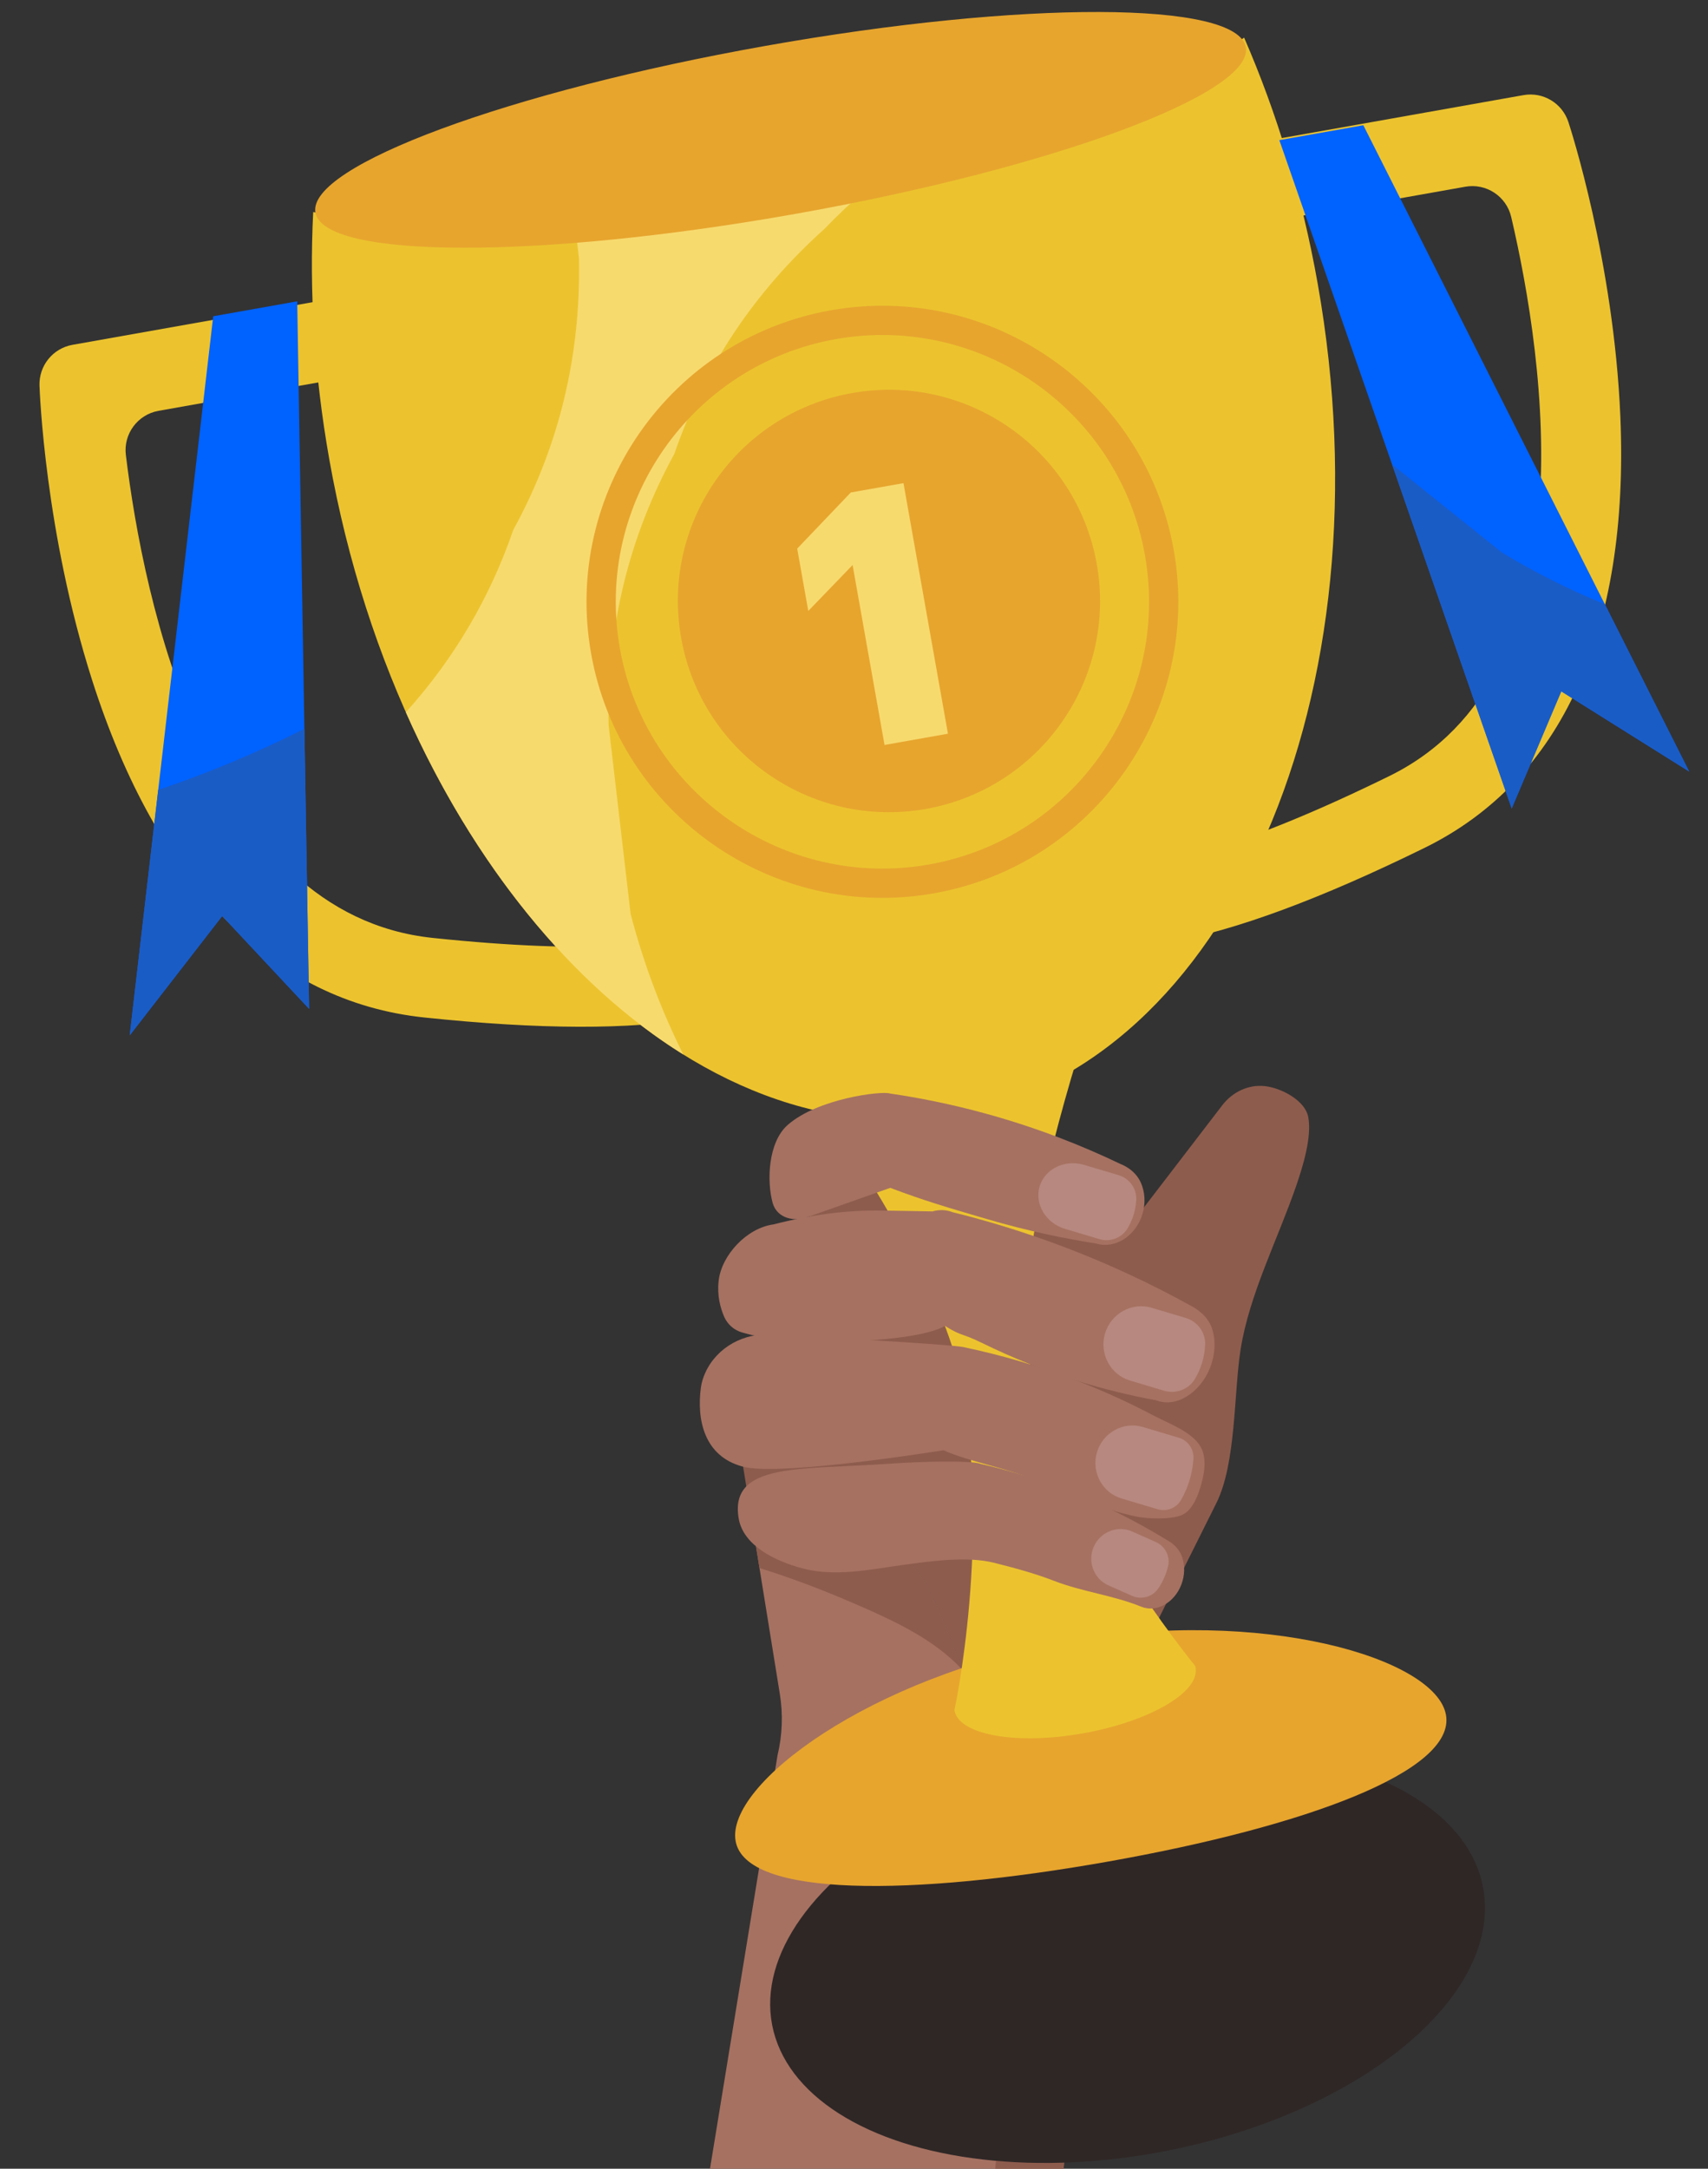 <svg width="197" height="250" viewBox="0 0 197 250" fill="none" xmlns="http://www.w3.org/2000/svg">
<rect x="0" y="0" width="197" height="250" fill="#333333" stroke="none"/>
<path fill-rule="evenodd" clip-rule="evenodd" d="M86.217 172.214L84.327 160.506L96.718 132.622L129.25 142.691L140.989 127.394C142.14 125.893 143.974 125.001 145.855 125.2L146.29 125.264C148.042 125.583 150.531 126.927 150.888 128.745C151.342 131.042 150.25 134.529 149.496 136.721C147.41 142.778 144.096 149.216 143.095 155.529C142.292 160.597 142.598 168.642 140.296 173.269C137.362 179.161 134.415 185.047 131.467 190.933C126.72 200.412 125.238 211.409 124.527 222.41C115.35 213.044 113.335 194.883 106.982 182.966C103.631 176.265 94.762 173.116 86.217 172.214Z" fill="#8E5C4D"/>
<path fill-rule="evenodd" clip-rule="evenodd" d="M86.217 172.214C94.762 173.116 103.631 176.265 106.982 182.966C113.335 194.883 115.35 213.044 124.527 222.41C124.069 229.536 122.185 257.53 121.697 264.245L80.259 259.984L89.679 202.35C90.236 200.037 90.325 197.634 89.947 195.283L86.217 172.214Z" fill="#A67161"/>
<path fill-rule="evenodd" clip-rule="evenodd" d="M116.821 226.328C117.154 221.024 117.448 215.608 117.147 210.277C119.075 214.951 121.38 219.197 124.527 222.41C124.069 229.536 122.185 257.53 121.697 264.245L113.385 263.413C114.157 258.033 116.48 231.758 116.821 226.328Z" fill="#8E5C4D"/>
<path fill-rule="evenodd" clip-rule="evenodd" d="M99.257 185.167C95.466 183.509 91.572 181.982 87.601 180.763L86.217 172.214C94.762 173.116 103.631 176.265 106.982 182.966C108.513 185.839 109.791 189.075 110.98 192.46C107.79 189.063 103.513 187.025 99.257 185.167Z" fill="#8E5C4D"/>
<path fill-rule="evenodd" clip-rule="evenodd" d="M115.339 13.76L107.701 13.627L107.834 5.989C107.851 5.034 107.083 4.239 106.129 4.223C105.174 4.206 104.379 4.974 104.362 5.928L104.229 13.566L96.591 13.433C95.636 13.416 94.842 14.184 94.825 15.137C94.808 16.094 95.576 16.889 96.531 16.906L104.169 17.039L104.035 24.677C104.019 25.63 104.786 26.425 105.741 26.441C106.695 26.458 107.49 25.69 107.507 24.737L107.64 17.1L115.278 17.233C116.232 17.25 117.027 16.482 117.044 15.524C117.061 14.572 116.293 13.777 115.339 13.76Z" fill="white"/>
<path fill-rule="evenodd" clip-rule="evenodd" d="M80.24 117.382C72.717 118.715 62.221 118.687 48.934 117.291C31.414 115.448 18.166 102.002 10.625 78.402C5.188 61.386 4.579 45.134 4.556 44.451C4.477 42.156 6.098 40.154 8.358 39.751L53.156 31.798L54.769 40.879L18.288 47.358C15.877 47.784 14.219 50.022 14.516 52.449C16.557 69.147 23.963 105.393 49.899 108.118C68.512 110.074 77.637 108.864 82.014 107.497C84.136 106.839 84.935 106.2 85.128 106.023L85.167 105.985L85.169 105.98L85.132 106.031L85.07 106.129L84.993 106.269C84.981 106.299 84.928 106.414 84.909 106.453C84.895 106.495 84.831 106.662 84.818 106.696L88.831 108.041L93.656 109.307C93.293 110.692 91.699 114.142 84.756 116.306C83.395 116.729 81.889 117.089 80.24 117.382Z" fill="#ECC32E"/>
<path fill-rule="evenodd" clip-rule="evenodd" d="M134.956 108.597C142.479 107.264 152.324 103.623 164.317 97.734C180.132 89.971 187.937 72.787 186.891 48.033C186.136 30.185 181.112 14.715 180.898 14.067C180.181 11.886 177.971 10.563 175.711 10.966L130.913 18.923L132.525 28.004L169.006 21.525C171.417 21.095 173.744 22.625 174.302 25.01C178.136 41.387 183.663 77.965 160.253 89.456C143.452 97.705 134.467 99.704 129.887 99.933C127.668 100.044 126.7 99.723 126.455 99.62L126.406 99.597L126.403 99.597L126.455 99.628L126.546 99.698L126.668 99.804L126.81 99.948L126.978 100.144L123.675 102.792L119.581 105.641C120.398 106.814 123.083 109.507 130.346 109.144C131.77 109.074 133.308 108.891 134.956 108.597Z" fill="#ECC32E"/>
<path fill-rule="evenodd" clip-rule="evenodd" d="M143.495 4.334C136.28 9.775 115.194 16.506 89.787 21.018C66.551 25.143 46.069 26.284 36.124 24.445C35.667 33.562 36.242 43.162 37.98 52.949C46.381 100.253 78.712 134.065 110.194 128.474C141.675 122.882 160.385 80.002 151.984 32.702C150.179 22.536 147.265 12.994 143.495 4.334Z" fill="#ECC32E"/>
<path fill-rule="evenodd" clip-rule="evenodd" d="M72.734 105.355C71.889 98.113 71.045 90.871 70.2 83.629C69.972 72.395 72.496 61.965 77.771 52.334C81.236 42.285 87.008 33.634 95.088 26.389C98.188 23.166 101.515 20.351 105.063 17.926C100.217 19.031 95.099 20.076 89.787 21.018C81.426 22.504 73.426 23.597 66.141 24.311L66.778 29.776C67.006 41.011 64.482 51.441 59.208 61.071C56.494 68.943 52.358 75.952 46.812 82.104C54.621 99.693 65.988 113.578 78.812 121.557C76.258 116.454 74.226 111.054 72.734 105.355Z" fill="#F7DA6E"/>
<path fill-rule="evenodd" clip-rule="evenodd" d="M143.691 5.441C144.641 10.789 121.388 19.392 91.755 24.655C62.122 29.919 37.328 29.851 36.379 24.5C35.429 19.15 58.681 10.546 88.315 5.285C117.948 0.021 142.74 0.091 143.691 5.441Z" fill="#E7A52E"/>
<ellipse cx="130.056" cy="225.479" rx="41.761" ry="22.906" transform="rotate(-11 130.056 225.479)" fill="#2F2726"/>
<path fill-rule="evenodd" clip-rule="evenodd" d="M166.777 197.683C167.935 204.201 150.454 210.573 127.83 214.589C105.205 218.609 86.004 218.75 84.846 212.232C83.688 205.715 100.392 193.243 123.017 189.223C145.642 185.208 165.619 191.165 166.777 197.683Z" fill="#E7A52E"/>
<path fill-rule="evenodd" clip-rule="evenodd" d="M118.69 156.66C115.551 140.928 132.013 99.485 132.013 99.485L78.926 106.472C78.926 106.472 107.088 140.364 110.756 158.748C114.423 177.131 110.086 197.14 110.086 197.14L110.088 197.14L110.092 197.179C110.593 199.996 117.224 201.177 124.904 199.812C132.584 198.447 138.404 195.058 137.903 192.24C137.892 192.176 137.874 192.115 137.857 192.055C137.857 192.055 121.829 172.392 118.69 156.66Z" fill="#ECC32E"/>
<path fill-rule="evenodd" clip-rule="evenodd" d="M126.503 65.024C128.854 78.262 120.028 90.897 106.79 93.251C93.551 95.601 80.913 86.774 78.562 73.537C76.211 60.299 85.037 47.66 98.275 45.31C111.514 42.96 124.151 51.782 126.503 65.024Z" fill="#E7A52E"/>
<path fill-rule="evenodd" clip-rule="evenodd" d="M96.4 39.093C79.704 42.061 68.534 58.056 71.499 74.753C74.465 91.446 90.46 102.616 107.156 99.652C123.852 96.688 135.022 80.693 132.057 63.996C129.091 47.299 113.096 36.129 96.4 39.093ZM107.745 102.973C89.218 106.266 71.468 93.867 68.177 75.339C64.887 56.816 77.283 39.064 95.81 35.772C114.338 32.483 132.088 44.878 135.379 63.406C138.669 81.933 126.273 99.685 107.745 102.973Z" fill="#E7A52E"/>
<path fill-rule="evenodd" clip-rule="evenodd" d="M98.338 65.134L93.226 70.43L91.949 63.24L98.132 56.769L104.206 55.694L109.336 84.578L102.022 85.876L98.338 65.134Z" fill="#F7DA6E"/>
<path fill-rule="evenodd" clip-rule="evenodd" d="M24.593 36.457L14.961 119.352L25.631 105.59L35.652 116.299L34.28 34.736L24.593 36.457Z" fill="#0062FF"/>
<path fill-rule="evenodd" clip-rule="evenodd" d="M157.245 14.435L194.832 88.943L180.077 79.697L174.357 93.202L147.559 16.156L157.245 14.435Z" fill="#0062FF"/>
<path fill-rule="evenodd" clip-rule="evenodd" d="M18.249 91.057L14.961 119.352L25.631 105.59L35.652 116.299L35.108 84.017C29.596 86.785 23.975 89.13 18.249 91.057Z" fill="#1A5CC6"/>
<path fill-rule="evenodd" clip-rule="evenodd" d="M173.248 63.706C169.02 60.321 164.792 56.932 160.564 53.547L174.357 93.202L180.076 79.697L194.832 88.943L185.099 69.65C181.05 68.008 177.098 66.032 173.248 63.706Z" fill="#1A5CC6"/>
<path fill-rule="evenodd" clip-rule="evenodd" d="M90.861 129.67C94.346 126.619 101.632 125.75 102.611 126.048C105.979 126.541 109.695 127.274 113.662 128.362C119.731 130.025 124.947 132.122 129.243 134.182C129.595 134.327 130.95 134.884 131.603 136.373C132.059 137.421 132.151 138.703 131.765 139.962C130.997 142.484 128.599 144.006 126.443 143.349C122.688 142.761 118.479 141.885 113.953 140.561C109.209 139.173 106.524 138.384 102.684 136.93L93.341 140.225C91.645 140.941 89.616 140.443 89.12 138.672C88.434 136.218 88.561 131.68 90.861 129.67Z" fill="#A67161"/>
<path fill-rule="evenodd" clip-rule="evenodd" d="M130.088 141.545C129.426 142.682 128.076 143.222 126.814 142.844L122.829 141.655C120.616 140.993 119.303 138.795 119.907 136.765C120.515 134.736 122.819 133.618 125.032 134.278L129.027 135.471C130.272 135.845 131.12 137.012 131.054 138.308C131.04 138.609 131.004 138.926 130.943 139.253C130.774 140.157 130.45 140.922 130.088 141.545Z" fill="#B7887F"/>
<path fill-rule="evenodd" clip-rule="evenodd" d="M82.885 147.677L82.896 147.588C83.246 144.694 86.105 141.561 89.226 141.141C94.325 139.828 98.275 139.541 101.028 139.544C102.609 139.546 107.541 139.647 107.541 139.647C108.318 139.429 109.11 139.44 109.845 139.729C113.258 140.572 116.926 141.651 120.778 143.029C127.27 145.354 132.883 148.037 137.602 150.66C138.036 150.923 139.401 151.719 139.866 153.378C140.223 154.643 140.155 156.17 139.572 157.652C138.408 160.609 135.615 162.307 133.365 161.422C127.641 160.37 120.649 158.439 113.225 154.791C110.82 153.61 111.01 154.101 108.997 152.849C106.322 154.329 98.938 154.794 92.474 154.646C89.783 154.585 87.457 154.131 85.604 153.603C84.667 153.335 83.904 152.668 83.519 151.776C83.087 150.775 82.701 149.361 82.885 147.677Z" fill="#A67161"/>
<path fill-rule="evenodd" clip-rule="evenodd" d="M137.818 158.965C137.092 160.179 135.617 160.72 134.262 160.316L130.321 159.136C128.054 158.462 126.765 156.022 127.453 153.713C128.141 151.407 130.558 150.075 132.825 150.752L136.768 151.928C138.116 152.332 139.056 153.587 139.002 154.991C138.976 155.635 138.873 156.353 138.642 157.117C138.422 157.828 138.13 158.444 137.818 158.965Z" fill="#B7887F"/>
<path fill-rule="evenodd" clip-rule="evenodd" d="M80.841 159.947C80.921 159.35 81.107 158.775 81.353 158.23C82.699 155.282 85.849 153.587 89.078 153.85C89.078 153.85 110.376 154.958 111.315 155.329C115.278 156.165 119.937 157.45 124.989 159.463C127.777 160.572 130.507 161.833 133.158 163.235C135.056 164.238 138.26 165.302 138.804 167.601C139.004 168.435 138.941 169.313 138.772 170.154C138.487 171.563 137.778 174.053 136.284 174.659C134.993 175.185 132.346 175.089 131.063 174.821C126.922 173.952 123.399 172.261 119.472 170.645C115.745 169.111 111.888 168.534 108.828 167.178C103.938 167.942 89.494 170.058 85.71 169.074C81.13 167.885 80.357 163.529 80.841 159.947Z" fill="#A67161"/>
<path fill-rule="evenodd" clip-rule="evenodd" d="M136.216 172.919C135.676 173.858 134.546 174.288 133.508 173.975L129.342 172.733C127.115 172.066 125.847 169.67 126.523 167.404C127.202 165.14 129.574 163.832 131.801 164.494L135.97 165.739C137.022 166.053 137.719 167.049 137.651 168.144C137.611 168.771 137.515 169.466 137.322 170.211C137.043 171.286 136.634 172.19 136.216 172.919Z" fill="#B7887F"/>
<path fill-rule="evenodd" clip-rule="evenodd" d="M102.689 168.726C106.395 168.463 112.112 168.348 113.079 168.743C115.813 169.367 118.834 170.225 122.042 171.418C127 173.259 131.178 175.439 134.558 177.51C134.842 177.663 135.927 178.234 136.364 179.554C136.674 180.486 136.662 181.595 136.261 182.654C135.455 184.772 133.372 185.923 131.632 185.214C128.449 183.913 124.802 183.488 121.549 182.226C119.31 181.357 116.992 180.74 114.667 180.153C111.548 179.368 107.341 179.96 104.178 180.394C100.324 180.921 96.288 181.815 92.453 180.768C89.649 180.005 85.741 178.281 85.198 175.037C84.106 168.527 92.383 169.464 102.689 168.726Z" fill="#A67161"/>
<path fill-rule="evenodd" clip-rule="evenodd" d="M133.593 183.114C132.928 184.098 131.636 184.441 130.551 183.957L127.822 182.743C126.147 181.996 125.398 179.993 126.157 178.288C126.915 176.583 128.907 175.796 130.584 176.543L133.311 177.757C134.398 178.238 135.007 179.427 134.72 180.58C134.619 180.996 134.471 181.442 134.267 181.9C134.062 182.358 133.832 182.762 133.593 183.114Z" fill="#B7887F"/>
</svg>
